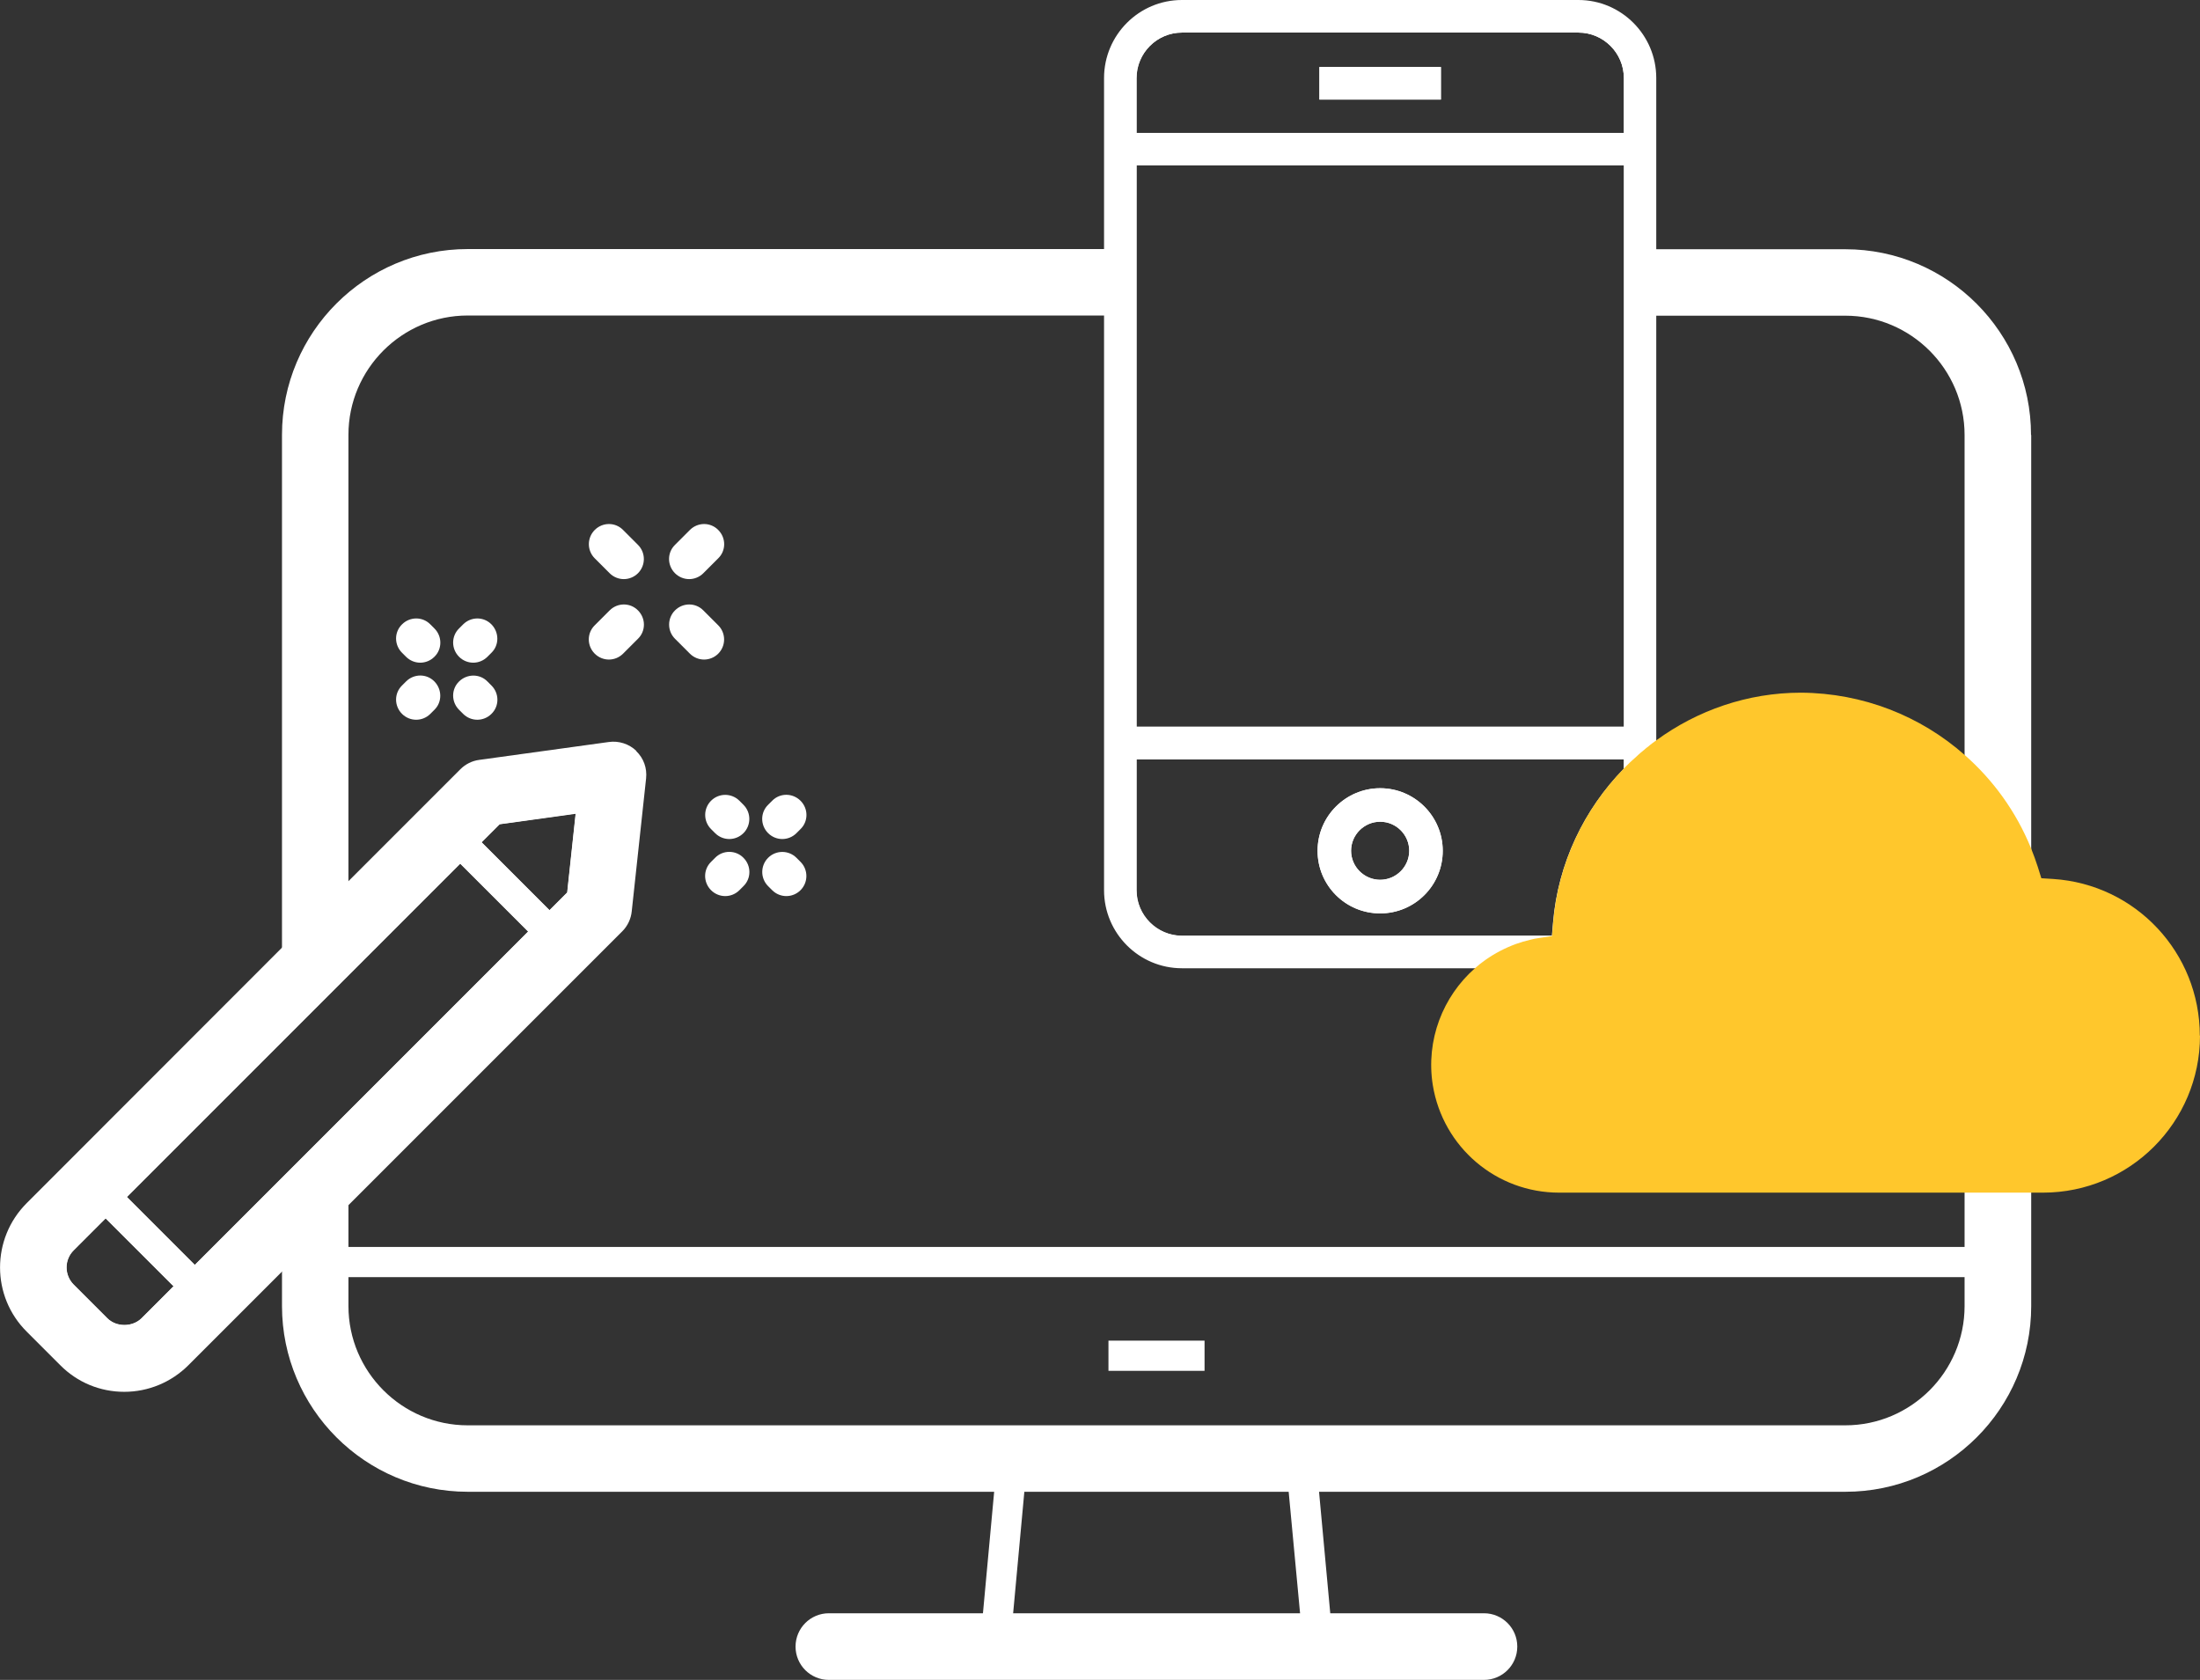 <?xml version="1.0" encoding="UTF-8"?><svg id="b" xmlns="http://www.w3.org/2000/svg" viewBox="0 0 119.52 91.26"><rect x="0" y="0" width="119.52" height="91.26" fill="#333333" stroke="none"/><defs><style>.d{fill:#fff;}.e{fill:#ffc72c;}</style></defs><g id="c"><g><g><path class="d" d="m110.35,23.63v47.32c0,5.57-4.53,10.09-10.09,10.09H25.41c-5.57,0-10.09-4.53-10.09-10.09v-6.13h3.61v6.13c0,3.57,2.91,6.48,6.48,6.48h74.84c3.57,0,6.48-2.91,6.48-6.48V23.63c0-3.57-2.91-6.48-6.48-6.48h-10.94v-3.61h10.94c5.57,0,10.09,4.53,10.09,10.09Z"/><rect class="d" x="60.22" y="72.83" width="5.22" height="1.64"/><rect class="d" x="17.12" y="67.74" width="91.41" height="1.64"/><polygon class="d" points="55.81 79.27 55.65 81.04 55.04 87.65 54.87 89.52 53.24 89.38 53.4 87.65 54.01 81.04 54.19 79.12 55.81 79.27"/><polygon class="d" points="72.43 89.38 70.8 89.52 70.63 87.65 70.01 81.04 69.85 79.27 71.48 79.12 71.66 81.04 72.27 87.65 72.43 89.38"/><path class="d" d="m82.43,89.45c0,1-.81,1.81-1.81,1.81h-35.59c-1,0-1.81-.81-1.81-1.81s.81-1.81,1.81-1.81h35.59c1,0,1.81.81,1.81,1.81Z"/><path class="d" d="m60.47,13.53v3.61H25.41c-3.57,0-6.48,2.91-6.48,6.48v27.91h-3.61v-27.91c0-5.57,4.53-10.09,10.09-10.09h35.06Z"/></g><g><g><path class="d" d="m26.29,43.07l-1.41,1.41-1.16,1.16-4.79,4.79-13.32,13.32-1.16,1.16-1.74,1.73c-1.22,1.22-1.22,3.2,0,4.43l1.82,1.82c1.22,1.22,3.2,1.22,4.43,0l23.57-23.57.78-7.22-7.03.97Zm-18.6,28.54c-.5.5-1.37.5-1.87,0l-1.82-1.82c-.52-.52-.52-1.36,0-1.87l1.74-1.73,3.69,3.69-1.74,1.73Zm2.89-2.89l-3.69-3.69,18.11-18.11,3.69,3.69-18.11,18.11Zm20.23-20.23l-.96.96-3.69-3.69.98-.98,4.13-.57-.46,4.29Z"/><path class="d" d="m34.58,40.8c-.4-.39-.97-.57-1.51-.49l-7.03.97c-.39.05-.75.23-1.03.51l-6.08,6.08-3.61,3.61-13.87,13.88c-1.93,1.93-1.93,5.06,0,6.98l1.82,1.82c.93.94,2.17,1.45,3.48,1.45s2.56-.52,3.49-1.45l5.08-5.08,3.61-3.61,14.88-14.88c.29-.29.47-.68.51-1.08l.78-7.22c.06-.56-.13-1.1-.54-1.49Zm-4.72,8.64l-1.16,1.16-18.11,18.11-1.16,1.16-1.73,1.74c-.5.49-1.38.49-1.87,0l-1.82-1.82c-.52-.52-.52-1.36,0-1.87l1.73-1.74,1.16-1.16,18.11-18.11,1.16-1.16.98-.98,4.13-.58-.46,4.29-.96.96Z"/></g><polygon class="d" points="31.13 50.72 29.97 51.87 23.72 45.63 24.88 44.47 31.13 50.72"/><polygon class="d" points="11.86 69.99 10.7 71.14 4.45 64.9 5.61 63.74 6.89 65.02 10.58 68.71 11.86 69.99"/></g><g><path class="d" d="m33.08,35.83c-.28,0-.56-.11-.77-.32-.43-.43-.43-1.12,0-1.54l.81-.81c.43-.43,1.12-.43,1.54,0,.43.43.43,1.12,0,1.54l-.81.81c-.21.21-.49.32-.77.32Z"/><path class="d" d="m37.44,31.46c-.28,0-.56-.11-.77-.32-.43-.43-.43-1.12,0-1.54l.81-.81c.43-.43,1.12-.43,1.54,0,.43.43.43,1.12,0,1.54l-.81.81c-.21.21-.49.32-.77.32Z"/><path class="d" d="m38.25,35.83c-.28,0-.56-.11-.77-.32l-.81-.81c-.43-.43-.42-1.12,0-1.54.43-.43,1.12-.43,1.54,0l.81.81c.43.43.42,1.12,0,1.54-.21.21-.49.32-.77.32Z"/><path class="d" d="m33.89,31.46c-.28,0-.56-.11-.77-.32l-.81-.81c-.43-.43-.42-1.12,0-1.54.43-.43,1.12-.43,1.54,0l.81.81c.43.43.42,1.12,0,1.54-.21.21-.49.32-.77.32Z"/><path class="d" d="m22.83,36c-.28,0-.56-.11-.77-.32l-.22-.22c-.43-.43-.43-1.12,0-1.54.43-.43,1.12-.43,1.54,0l.22.22c.43.43.43,1.12,0,1.54-.21.21-.49.32-.77.32Z"/><path class="d" d="m25.93,39.1c-.28,0-.56-.11-.77-.32l-.22-.22c-.43-.43-.43-1.12,0-1.54s1.12-.43,1.54,0l.22.22c.43.43.43,1.12,0,1.54-.21.21-.49.32-.77.32Z"/><path class="d" d="m22.61,39.1c-.28,0-.56-.11-.77-.32-.43-.43-.43-1.12,0-1.54l.22-.22c.43-.43,1.12-.43,1.54,0s.43,1.12,0,1.54l-.22.22c-.21.21-.49.32-.77.32Z"/><path class="d" d="m25.71,36c-.28,0-.56-.11-.77-.32-.43-.43-.43-1.12,0-1.54l.22-.22c.43-.43,1.12-.43,1.54,0s.43,1.12,0,1.54l-.22.22c-.21.21-.49.32-.77.32Z"/><path class="d" d="m39.62,45.58c-.28,0-.56-.11-.77-.32l-.22-.22c-.43-.43-.42-1.12,0-1.54.43-.43,1.12-.42,1.54,0l.22.22c.43.43.42,1.12,0,1.54-.21.21-.49.32-.77.32Z"/><path class="d" d="m42.72,48.68c-.28,0-.56-.11-.77-.32l-.22-.22c-.43-.43-.42-1.12,0-1.54.43-.43,1.12-.42,1.54,0l.22.22c.43.43.42,1.12,0,1.54-.21.21-.49.32-.77.32Z"/><path class="d" d="m39.4,48.68c-.28,0-.56-.11-.77-.32-.43-.43-.43-1.12,0-1.54l.22-.22c.42-.43,1.12-.43,1.54,0,.43.43.43,1.12,0,1.54l-.22.22c-.21.21-.49.32-.77.32Z"/><path class="d" d="m42.5,45.58c-.28,0-.56-.11-.77-.32-.43-.43-.43-1.12,0-1.54l.22-.22c.42-.43,1.11-.43,1.54,0,.43.43.43,1.12,0,1.54l-.22.22c-.21.21-.49.32-.77.32Z"/></g><path class="d" d="m74.98,42.82c-1.87,0-3.4,1.52-3.4,3.4s1.52,3.4,3.4,3.4,3.4-1.52,3.4-3.4-1.53-3.4-3.4-3.4Zm0,4.98c-.87,0-1.58-.71-1.58-1.58s.71-1.58,1.58-1.58,1.58.71,1.58,1.58-.71,1.58-1.58,1.58Zm0-4.98c-1.87,0-3.4,1.52-3.4,3.4s1.52,3.4,3.4,3.4,3.4-1.52,3.4-3.4-1.53-3.4-3.4-3.4Zm0,4.98c-.87,0-1.58-.71-1.58-1.58s.71-1.58,1.58-1.58,1.58.71,1.58,1.58-.71,1.58-1.58,1.58ZM85.75,1.54h-21.54c-1.49,0-2.7,1.21-2.7,2.7v44.12c0,1.49,1.21,2.7,2.7,2.7h21.54c1.49,0,2.7-1.21,2.7-2.7V4.24c0-1.49-1.21-2.7-2.7-2.7Zm2.47,40.22c-2.16,2.21-3.58,5.14-3.85,8.37l-.06.71h-20.1c-1.36,0-2.47-1.11-2.47-2.47v-7.12h26.48v.51Zm0-2.28h-26.48V8.98h26.48v30.5ZM61.74,7.22v-2.98c0-1.36,1.11-2.47,2.47-2.47h21.54c1.36,0,2.47,1.11,2.47,2.47v2.98h-26.48Zm9.94-1.81h6.6v-1.77h-6.6v1.77Zm3.3,44.21c1.88,0,3.4-1.52,3.4-3.4s-1.53-3.4-3.4-3.4-3.4,1.52-3.4,3.4,1.52,3.4,3.4,3.4Zm0-4.98c.87,0,1.58.71,1.58,1.58s-.71,1.58-1.58,1.58-1.58-.71-1.58-1.58.71-1.58,1.58-1.58Zm0-1.82c-1.87,0-3.4,1.52-3.4,3.4s1.52,3.4,3.4,3.4,3.4-1.52,3.4-3.4-1.53-3.4-3.4-3.4Zm0,4.98c-.87,0-1.58-.71-1.58-1.58s.71-1.58,1.58-1.58,1.58.71,1.58,1.58-.71,1.58-1.58,1.58Zm0-4.98c-1.87,0-3.4,1.52-3.4,3.4s1.52,3.4,3.4,3.4,3.4-1.52,3.4-3.4-1.53-3.4-3.4-3.4Zm0,4.98c-.87,0-1.58-.71-1.58-1.58s.71-1.58,1.58-1.58,1.58.71,1.58,1.58-.71,1.58-1.58,1.58Z"/><g><g><rect class="d" x="60.86" y="39.71" width="28.25" height="1.31"/><path class="d" d="m61.74,40.79v.23h26.48v-.23h-26.48Zm-1.11-1.31v1.77h28.7v-1.77h-28.7Zm28.24,1.31h-27.79v-.85h27.79v.85Z"/></g><g><rect class="d" x="60.86" y="7.45" width="28.25" height="1.31"/><path class="d" d="m61.74,7.22v.45h26.48v-.45h-26.48Zm-1.11,0v1.76h28.7v-1.76h-28.7Zm28.24,1.31h-27.79v-.85h27.79v.85Z"/></g><g><path class="d" d="m85.75,52.37h-21.54c-2.21,0-4.01-1.8-4.01-4.01V4.24c0-2.21,1.8-4.01,4.01-4.01h21.54c2.21,0,4.01,1.8,4.01,4.01v16.07h-1.31V4.24c0-1.49-1.21-2.7-2.7-2.7h-21.54c-1.49,0-2.7,1.21-2.7,2.7v44.12c0,1.49,1.21,2.7,2.7,2.7h21.54c1.49,0,2.7-1.21,2.7-2.7v-28.8h1.31v28.8c0,2.21-1.8,4.01-4.01,4.01Z"/><path class="d" d="m88.23,41.02v.23h.23v-.23h-.23Zm-2.47-39.71h-21.54c-1.61,0-2.92,1.32-2.92,2.93v44.12c0,1.62,1.31,2.93,2.92,2.93h21.54c1.61,0,2.92-1.31,2.92-2.93v-7.57h-.45v7.57c0,1.36-1.11,2.47-2.47,2.47h-21.54c-1.36,0-2.47-1.11-2.47-2.47V4.24c0-1.36,1.11-2.47,2.47-2.47h21.54c1.36,0,2.47,1.11,2.47,2.47v3.43h.45v-3.43c0-1.61-1.31-2.93-2.92-2.93Zm-21.54,50.84c-2.09,0-3.78-1.7-3.78-3.79v-31.22h-.23v31.22c0,2.21,1.8,4.01,4.01,4.01h16.19c.1-.08.2-.15.31-.23h-16.49ZM85.75,1.31h-21.54c-1.61,0-2.92,1.32-2.92,2.93v44.12c0,1.62,1.31,2.93,2.92,2.93h21.54c1.61,0,2.92-1.31,2.92-2.93v-7.57h-.45v7.57c0,1.36-1.11,2.47-2.47,2.47h-21.54c-1.36,0-2.47-1.11-2.47-2.47V4.24c0-1.36,1.11-2.47,2.47-2.47h21.54c1.36,0,2.47,1.11,2.47,2.47v3.43h.45v-3.43c0-1.61-1.31-2.93-2.92-2.93Zm-21.54,50.84c-2.09,0-3.78-1.7-3.78-3.79v-31.22h-.23v31.22c0,2.21,1.8,4.01,4.01,4.01h16.19c.1-.08.2-.15.31-.23h-16.49ZM85.75,1.31h-21.54c-1.61,0-2.92,1.32-2.92,2.93v44.12c0,1.62,1.31,2.93,2.92,2.93h21.54c1.61,0,2.92-1.31,2.92-2.93v-7.57h-.45v7.57c0,1.36-1.11,2.47-2.47,2.47h-21.54c-1.36,0-2.47-1.11-2.47-2.47V4.24c0-1.36,1.11-2.47,2.47-2.47h21.54c1.36,0,2.47,1.11,2.47,2.47v3.43h.45v-3.43c0-1.61-1.31-2.93-2.92-2.93Zm-25.32,47.05v-31.22h-.23v31.22c0,2.21,1.8,4.01,4.01,4.01h16.19c.1-.08.2-.15.31-.23h-16.49c-2.09,0-3.78-1.7-3.78-3.79ZM85.75,0h-21.54c-2.33,0-4.23,1.9-4.23,4.24v44.12c0,2.34,1.9,4.24,4.23,4.24h21.54c2.33,0,4.23-1.9,4.23-4.24V4.24c0-2.34-1.9-4.24-4.23-4.24Zm3.79,19.34h-.86V4.24c0-1.61-1.31-2.93-2.92-2.93h-21.54c-1.61,0-2.92,1.32-2.92,2.93v44.12c0,1.62,1.31,2.93,2.92,2.93h21.54c1.61,0,2.92-1.31,2.92-2.93v-27.83h.86v27.83c0,2.09-1.7,3.79-3.79,3.79h-21.54c-2.09,0-3.78-1.7-3.78-3.79V4.24c0-2.09,1.69-3.78,3.78-3.78h21.54c2.09,0,3.79,1.69,3.79,3.78v15.1Zm0,.45v.29h-.86v-.29h.86Zm-1.31,28.57c0,1.36-1.11,2.47-2.47,2.47h-21.54c-1.36,0-2.47-1.11-2.47-2.47V4.24c0-1.36,1.11-2.47,2.47-2.47h21.54c1.36,0,2.47,1.11,2.47,2.47v44.12Zm-24.01,3.79c-2.09,0-3.78-1.7-3.78-3.79v-31.22h-.23v31.22c0,2.21,1.8,4.01,4.01,4.01h16.19c.1-.08.2-.15.31-.23h-16.49ZM85.75,1.31h-21.54c-1.61,0-2.92,1.32-2.92,2.93v44.12c0,1.62,1.31,2.93,2.92,2.93h21.54c1.61,0,2.92-1.31,2.92-2.93v-7.57h-.45v7.57c0,1.36-1.11,2.47-2.47,2.47h-21.54c-1.36,0-2.47-1.11-2.47-2.47V4.24c0-1.36,1.11-2.47,2.47-2.47h21.54c1.36,0,2.47,1.11,2.47,2.47v3.43h.45v-3.43c0-1.61-1.31-2.93-2.92-2.93Zm-21.54,50.84c-2.09,0-3.78-1.7-3.78-3.79v-31.22h-.23v31.22c0,2.21,1.8,4.01,4.01,4.01h16.19c.1-.08.2-.15.31-.23h-16.49ZM85.75,1.31h-21.54c-1.61,0-2.92,1.32-2.92,2.93v44.12c0,1.62,1.31,2.93,2.92,2.93h21.54c1.61,0,2.92-1.31,2.92-2.93v-7.57h-.45v7.57c0,1.36-1.11,2.47-2.47,2.47h-21.54c-1.36,0-2.47-1.11-2.47-2.47V4.24c0-1.36,1.11-2.47,2.47-2.47h21.54c1.36,0,2.47,1.11,2.47,2.47v3.43h.45v-3.43c0-1.61-1.31-2.93-2.92-2.93Z"/></g><g><rect class="d" x="71.91" y="3.87" width="6.15" height="1.31"/><path class="d" d="m71.68,3.64v1.77h6.6v-1.77h-6.6Zm6.15,1.31h-5.7v-.85h5.7v.85Z"/></g><g><path class="d" d="m74.98,43.05c-1.75,0-3.17,1.42-3.17,3.17s1.42,3.17,3.17,3.17,3.17-1.43,3.17-3.17-1.43-3.17-3.17-3.17Zm0,4.98c-.99,0-1.8-.81-1.8-1.8s.81-1.8,1.8-1.8,1.8.81,1.8,1.8-.81,1.8-1.8,1.8Z"/><path class="d" d="m74.98,44.19c-1.12,0-2.03.91-2.03,2.03s.91,2.03,2.03,2.03,2.03-.91,2.03-2.03-.91-2.03-2.03-2.03Zm0,3.61c-.87,0-1.58-.71-1.58-1.58s.71-1.58,1.58-1.58,1.58.71,1.58,1.58-.71,1.58-1.58,1.58Zm0-3.61c-1.12,0-2.03.91-2.03,2.03s.91,2.03,2.03,2.03,2.03-.91,2.03-2.03-.91-2.03-2.03-2.03Zm0,3.61c-.87,0-1.58-.71-1.58-1.58s.71-1.58,1.58-1.58,1.58.71,1.58,1.58-.71,1.58-1.58,1.58Zm0-4.98c-1.87,0-3.4,1.52-3.4,3.4s1.52,3.4,3.4,3.4,3.4-1.52,3.4-3.4-1.53-3.4-3.4-3.4Zm0,6.34c-1.62,0-2.94-1.32-2.94-2.95s1.32-2.95,2.94-2.95,2.95,1.32,2.95,2.95-1.32,2.95-2.95,2.95Zm0-4.98c-1.12,0-2.03.91-2.03,2.03s.91,2.03,2.03,2.03,2.03-.91,2.03-2.03-.91-2.03-2.03-2.03Zm0,3.61c-.87,0-1.58-.71-1.58-1.58s.71-1.58,1.58-1.58,1.58.71,1.58,1.58-.71,1.58-1.58,1.58Zm0-3.61c-1.12,0-2.03.91-2.03,2.03s.91,2.03,2.03,2.03,2.03-.91,2.03-2.03-.91-2.03-2.03-2.03Zm0,3.61c-.87,0-1.58-.71-1.58-1.58s.71-1.58,1.58-1.58,1.58.71,1.58,1.58-.71,1.58-1.58,1.58Zm0-3.61c-1.12,0-2.03.91-2.03,2.03s.91,2.03,2.03,2.03,2.03-.91,2.03-2.03-.91-2.03-2.03-2.03Zm0,3.61c-.87,0-1.58-.71-1.58-1.58s.71-1.58,1.58-1.58,1.58.71,1.58,1.58-.71,1.58-1.58,1.58Z"/></g></g><path class="e" d="m119.52,56.26c0,4.71-3.82,8.53-8.53,8.53h-26.29c-3.41,0-6.31-2.47-6.86-5.84-.39-2.45.55-4.82,2.29-6.35.09-.08.17-.15.27-.23.1-.08.2-.15.31-.23.5-.35,1.05-.64,1.65-.86.25-.09.52-.17.79-.23.15-.04.29-.07.45-.09l.72-.11v-.03l.06-.71c.27-3.23,1.69-6.16,3.85-8.37.07-.08.15-.15.23-.23.07-.07.15-.15.22-.21.03-.02.05-.04.07-.06.08-.08.16-.15.25-.23h0s.07-.07.11-.1c.07-.06.15-.13.23-.19.06-.06.13-.11.2-.16.07-.07.15-.12.22-.18,0,0,0,0,0,0,.07-.05.15-.11.22-.16,2.23-1.63,4.96-2.59,7.86-2.59,3.36.02,6.49,1.26,8.89,3.38,1.55,1.36,2.8,3.08,3.61,5.07.13.33.26.67.37,1.02l.19.61.64.04c4.49.29,7.97,4.01,7.97,8.51Z"/></g></g></svg>